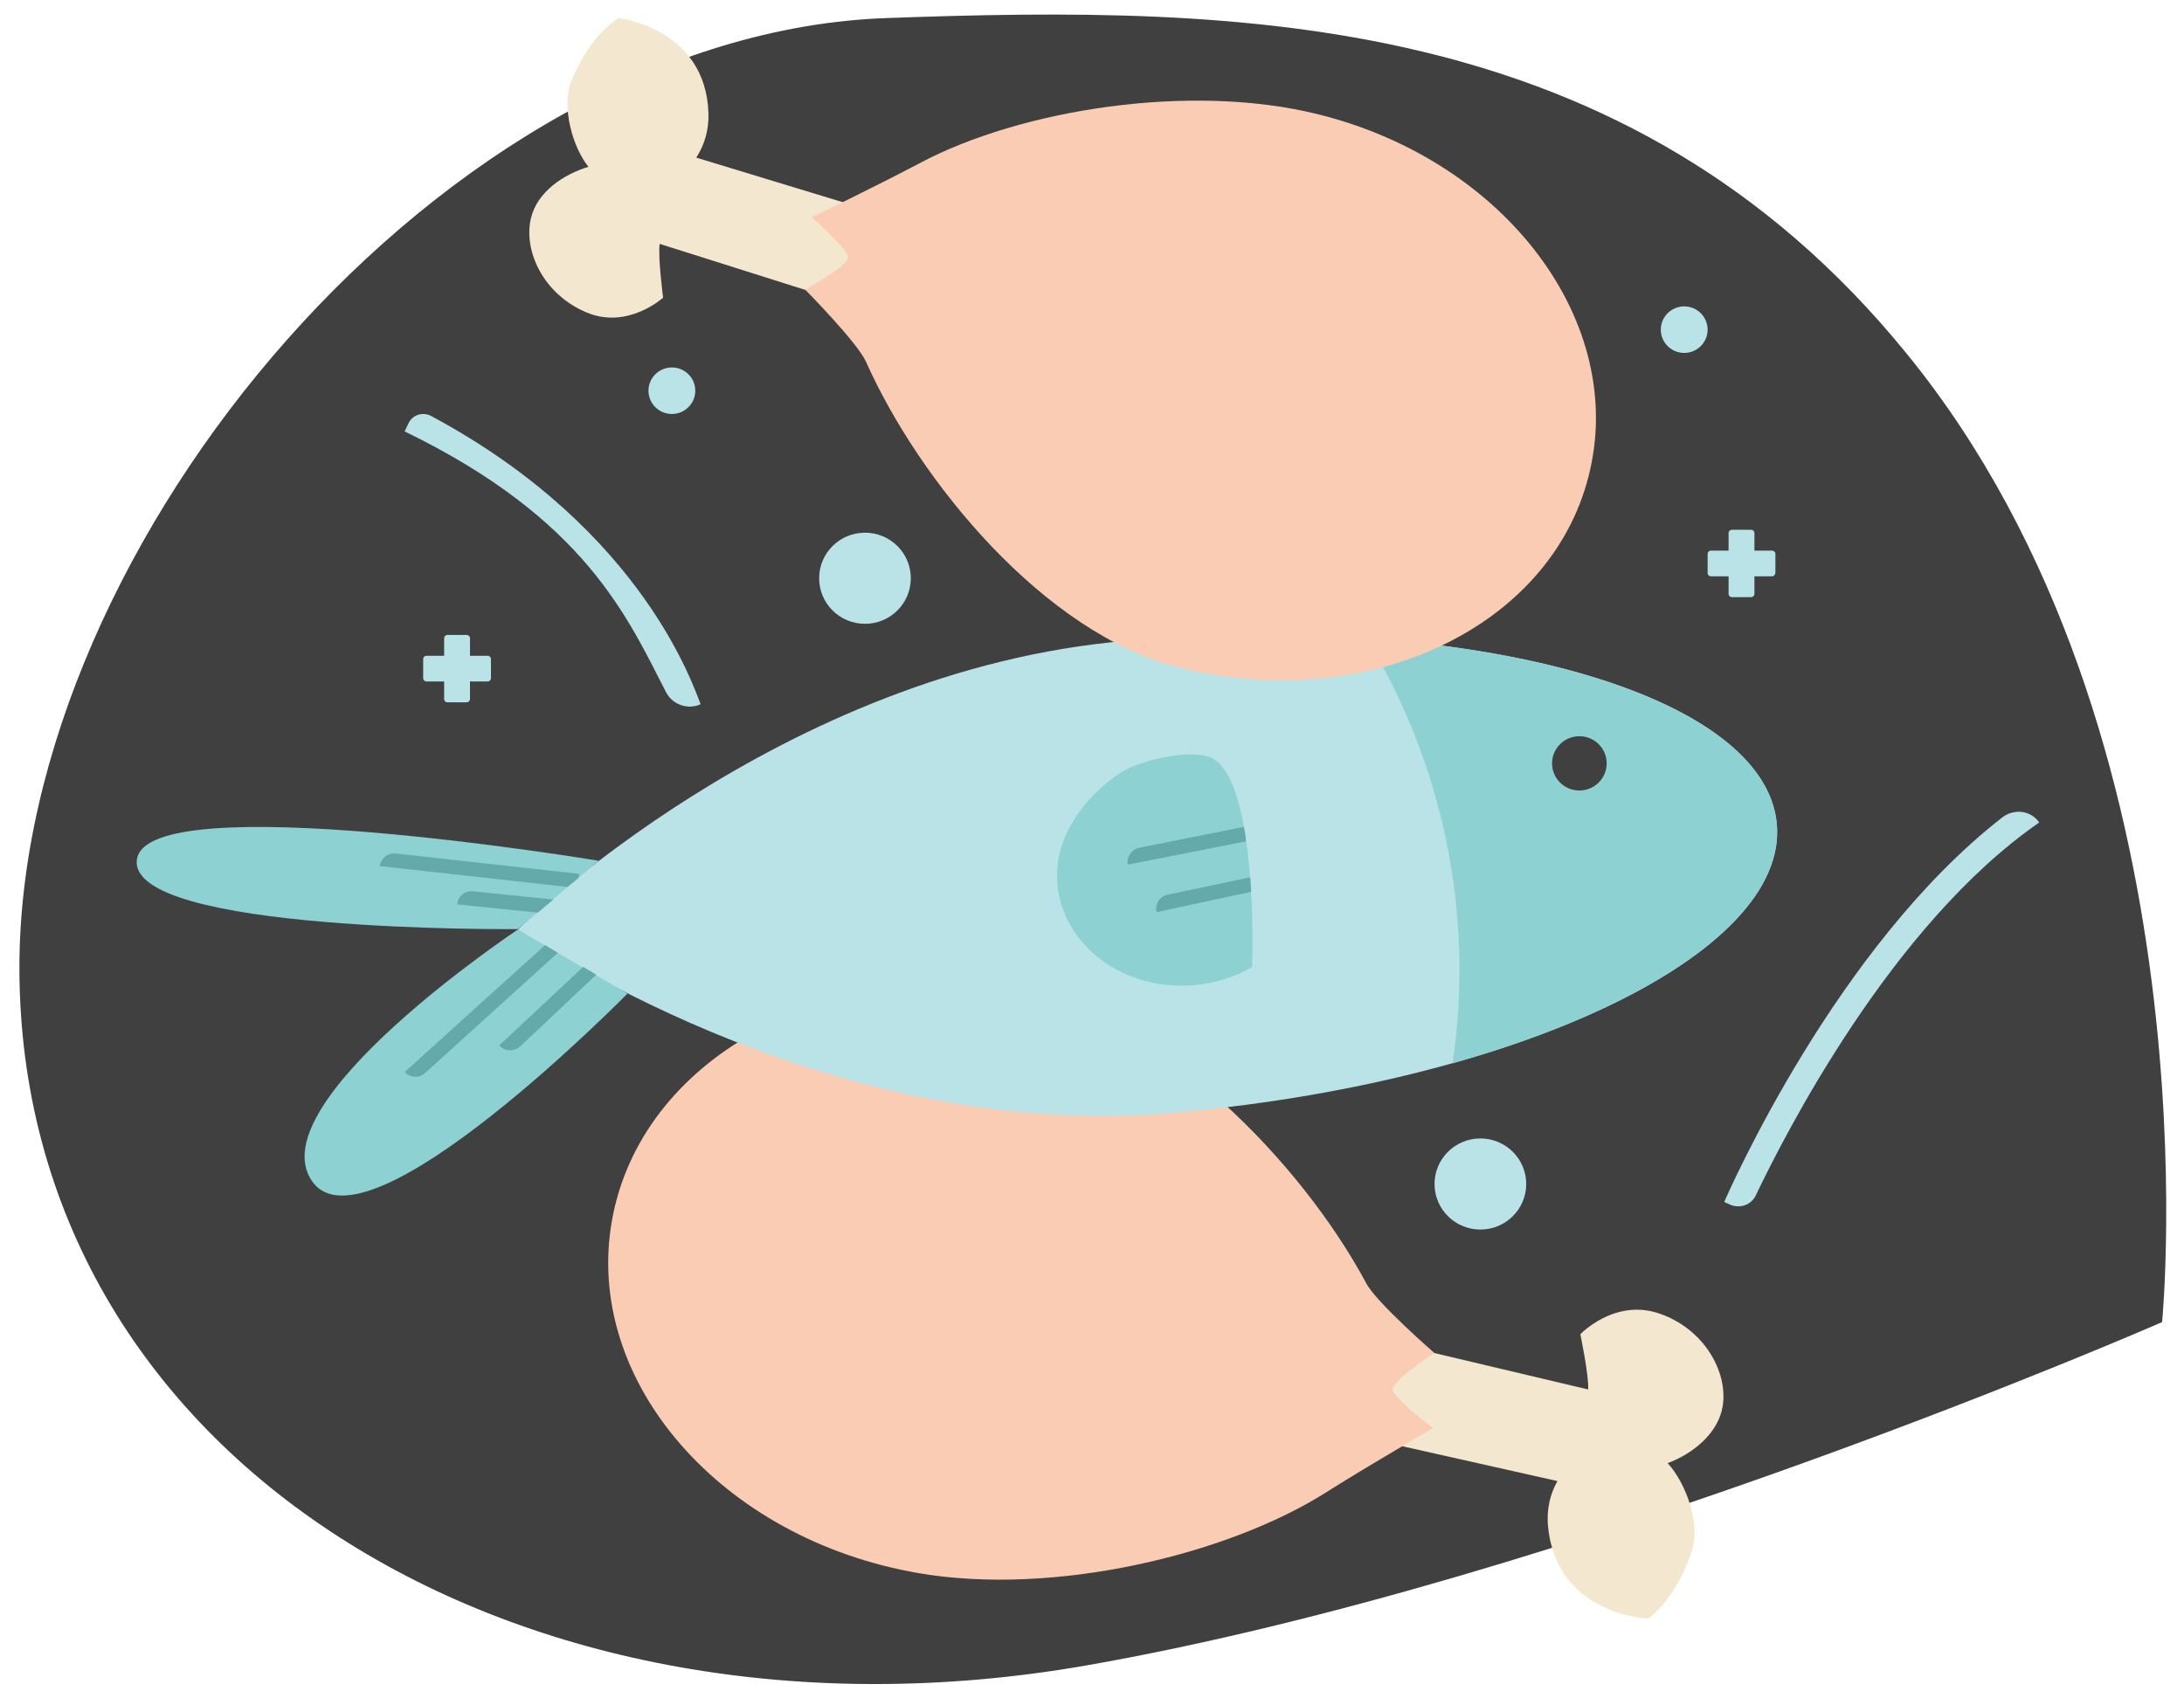 <svg width="450" height="350" viewBox="0 0 450 350" xmlns="http://www.w3.org/2000/svg">
<path d="M445.487 272.457C445.487 272.457 323.711 325.785 223.538 343.261C106.685 363.534 4 300.419 4 199.356C4 111.974 91.514 7.016 182.644 3.721C255.087 1.124 334.964 1.823 392.738 72.727C457.343 151.82 445.487 272.457 445.487 272.457Z" fill="#404041"/>
<path d="M325.62 274.954C325.62 274.954 327.429 283.642 327.228 286.338L241.221 265.966L236.399 286.238L320.898 305.213C319.391 307.909 318.587 311.105 318.989 314.8C320.898 332.875 339.586 333.574 339.586 333.574C339.586 333.574 345.314 329.779 348.629 319.493C350.438 314.001 347.323 305.512 343.605 301.518C348.73 299.62 354.055 295.426 354.959 289.734C356.064 282.643 351.041 273.755 341.797 270.659C332.654 267.564 325.62 274.954 325.62 274.954Z" fill="#F4E7D0"/>
<path d="M189.276 324.187C217.208 328.98 252.776 320.392 272.971 307.709C282.115 301.917 295.277 294.327 295.277 294.327C295.277 294.327 288.444 289.134 287.038 286.738C285.933 284.94 295.578 278.848 295.578 278.848C295.578 278.848 283.622 268.462 281.512 264.468C268.35 239.901 239.413 209.542 210.174 204.449C169.482 197.458 131.905 218.53 126.077 251.585C120.249 284.64 148.583 317.196 189.276 324.187Z" fill="#FBCCB4"/>
<path d="M137.23 142.633C129.292 127.253 120.651 106.981 83.375 88.905L84.179 87.208C84.983 85.51 87.093 84.811 88.801 85.71C133.01 109.378 143.158 142.433 144.364 145.129C141.751 146.328 138.536 145.229 137.23 142.633Z" fill="#BAE3E8"/>
<path d="M355.26 247.69C356.265 245.493 378.269 195.062 412.632 168.398C415.043 166.6 418.459 167 420.167 169.496C389.723 190.568 367.82 233.709 361.791 246.292C360.887 248.29 358.576 249.089 356.567 248.29L355.26 247.69Z" fill="#BAE3E8"/>
<path d="M347.022 72.727C349.685 72.727 351.844 70.581 351.844 67.934C351.844 65.286 349.685 63.14 347.022 63.14C344.358 63.14 342.199 65.286 342.199 67.934C342.199 70.581 344.358 72.727 347.022 72.727Z" fill="#BAE3E8"/>
<path d="M178.224 128.552C183.44 128.552 187.668 124.349 187.668 119.164C187.668 113.98 183.44 109.777 178.224 109.777C173.007 109.777 168.779 113.98 168.779 119.164C168.779 124.349 173.007 128.552 178.224 128.552Z" fill="#BAE3E8"/>
<path d="M305.023 253.383C310.239 253.383 314.467 249.18 314.467 243.995C314.467 238.811 310.239 234.608 305.023 234.608C299.807 234.608 295.578 238.811 295.578 243.995C295.578 249.18 299.807 253.383 305.023 253.383Z" fill="#BAE3E8"/>
<path d="M138.435 85.31C141.099 85.31 143.258 83.164 143.258 80.517C143.258 77.869 141.099 75.723 138.435 75.723C135.772 75.723 133.613 77.869 133.613 80.517C133.613 83.164 135.772 85.31 138.435 85.31Z" fill="#BAE3E8"/>
<path d="M360.786 123.059H356.868C356.466 123.059 356.165 122.76 356.165 122.36V109.877C356.165 109.478 356.466 109.178 356.868 109.178H360.786C361.188 109.178 361.49 109.478 361.49 109.877V122.36C361.49 122.76 361.188 123.059 360.786 123.059Z" fill="#BAE3E8"/>
<path d="M365.107 118.765H352.548C352.146 118.765 351.844 118.465 351.844 118.066V114.171C351.844 113.772 352.146 113.472 352.548 113.472H365.107C365.509 113.472 365.81 113.772 365.81 114.171V118.066C365.81 118.365 365.509 118.765 365.107 118.765Z" fill="#BAE3E8"/>
<path d="M96.135 144.73H92.217C91.815 144.73 91.514 144.43 91.514 144.031V131.548C91.514 131.148 91.815 130.849 92.217 130.849H96.135C96.537 130.849 96.839 131.148 96.839 131.548V144.031C96.839 144.43 96.537 144.73 96.135 144.73Z" fill="#BAE3E8"/>
<path d="M100.456 140.436H87.897C87.495 140.436 87.193 140.136 87.193 139.737V135.842C87.193 135.442 87.495 135.143 87.897 135.143H100.456C100.858 135.143 101.159 135.442 101.159 135.842V139.737C101.159 140.136 100.858 140.436 100.456 140.436Z" fill="#BAE3E8"/>
<path d="M366.112 169.896C368.423 196.759 312.157 223.423 240.518 229.415C168.879 235.407 106.685 191.566 106.685 191.566C106.685 191.566 160.64 138.039 232.279 132.047C303.918 126.055 363.801 142.932 366.112 169.896Z" fill="#BAE3E8"/>
<path d="M106.685 191.566C106.685 191.566 53.132 227.218 64.285 243.396C75.438 259.574 129.292 204.749 129.292 204.749L106.685 191.566Z" fill="#8DD1D3"/>
<path d="M123.364 177.386C123.364 177.386 30.425 161.907 28.215 177.086C26.004 192.265 106.685 191.467 106.685 191.467L123.364 177.386Z" fill="#8DD1D3"/>
<path d="M248.657 155.815C243.633 154.517 234.992 157.013 231.978 158.611C227.054 161.208 215.701 171.094 218.112 183.977C220.524 196.959 234.289 205.248 248.757 202.651C252.173 202.052 255.288 200.854 258.001 199.256C258.001 199.256 259.508 158.511 248.657 155.815Z" fill="#8DD1D3"/>
<path d="M366.112 169.896C364.404 149.523 329.539 134.843 281.612 131.548C296.985 157.013 303.918 187.672 299.296 219.129C340.39 207.545 367.619 188.77 366.112 169.896Z" fill="#8DD1D3"/>
<path d="M325.419 162.905C328.527 162.905 331.046 160.402 331.046 157.313C331.046 154.224 328.527 151.72 325.419 151.72C322.312 151.72 319.793 154.224 319.793 157.313C319.793 160.402 322.312 162.905 325.419 162.905Z" fill="#404041"/>
<path d="M256.293 170.395L234.791 174.689C233.183 174.989 232.078 176.587 232.38 178.185L256.695 173.391C256.695 172.392 256.494 171.394 256.293 170.395Z" fill="#65AAAA"/>
<path d="M257.8 183.777C257.699 182.778 257.699 181.78 257.599 180.781L240.619 184.376C239.011 184.676 237.906 186.274 238.308 187.971L257.8 183.777Z" fill="#65AAAA"/>
<path d="M112.312 194.762L83.375 220.927C84.481 222.125 86.389 222.225 87.595 221.126L114.924 196.36L112.312 194.762Z" fill="#65AAAA"/>
<path d="M107.188 215.634L122.862 200.854L122.359 200.554L120.149 199.256L102.867 215.434C103.973 216.732 105.882 216.732 107.188 215.634Z" fill="#65AAAA"/>
<path d="M119.245 180.881L119.345 180.082L81.567 175.888C79.959 175.688 78.452 176.886 78.251 178.484L116.934 182.778L119.245 180.881Z" fill="#65AAAA"/>
<path d="M94.227 186.373L110.805 188.071L114.02 185.375L97.442 183.677C95.834 183.477 94.327 184.676 94.227 186.373Z" fill="#65AAAA"/>
<path d="M136.627 61.343C136.627 61.343 135.522 52.854 135.924 50.258L217.409 76.023L223.538 56.849L143.459 32.482C145.067 29.985 146.072 26.989 145.971 23.394C145.469 5.818 127.484 3.721 127.484 3.721C127.484 3.721 121.656 6.917 117.738 16.703C115.628 21.896 117.939 30.285 121.254 34.379C116.231 35.877 110.704 39.472 109.398 44.965C107.791 51.756 112.011 60.644 120.752 64.339C129.292 68.034 136.627 61.343 136.627 61.343Z" fill="#F4E7D0"/>
<path d="M271.766 23.594C245.14 16.903 210.175 22.695 189.778 33.48C180.535 38.374 167.272 44.765 167.272 44.765C167.272 44.765 173.501 50.258 174.707 52.654C175.611 54.452 165.865 59.645 165.865 59.645C165.865 59.645 176.616 70.53 178.425 74.525C189.376 99.092 215.098 130.549 242.829 137.54C281.512 147.226 319.391 129.55 327.328 98.093C335.366 66.635 310.449 33.281 271.766 23.594Z" fill="#FBCCB4"/>
</svg>
